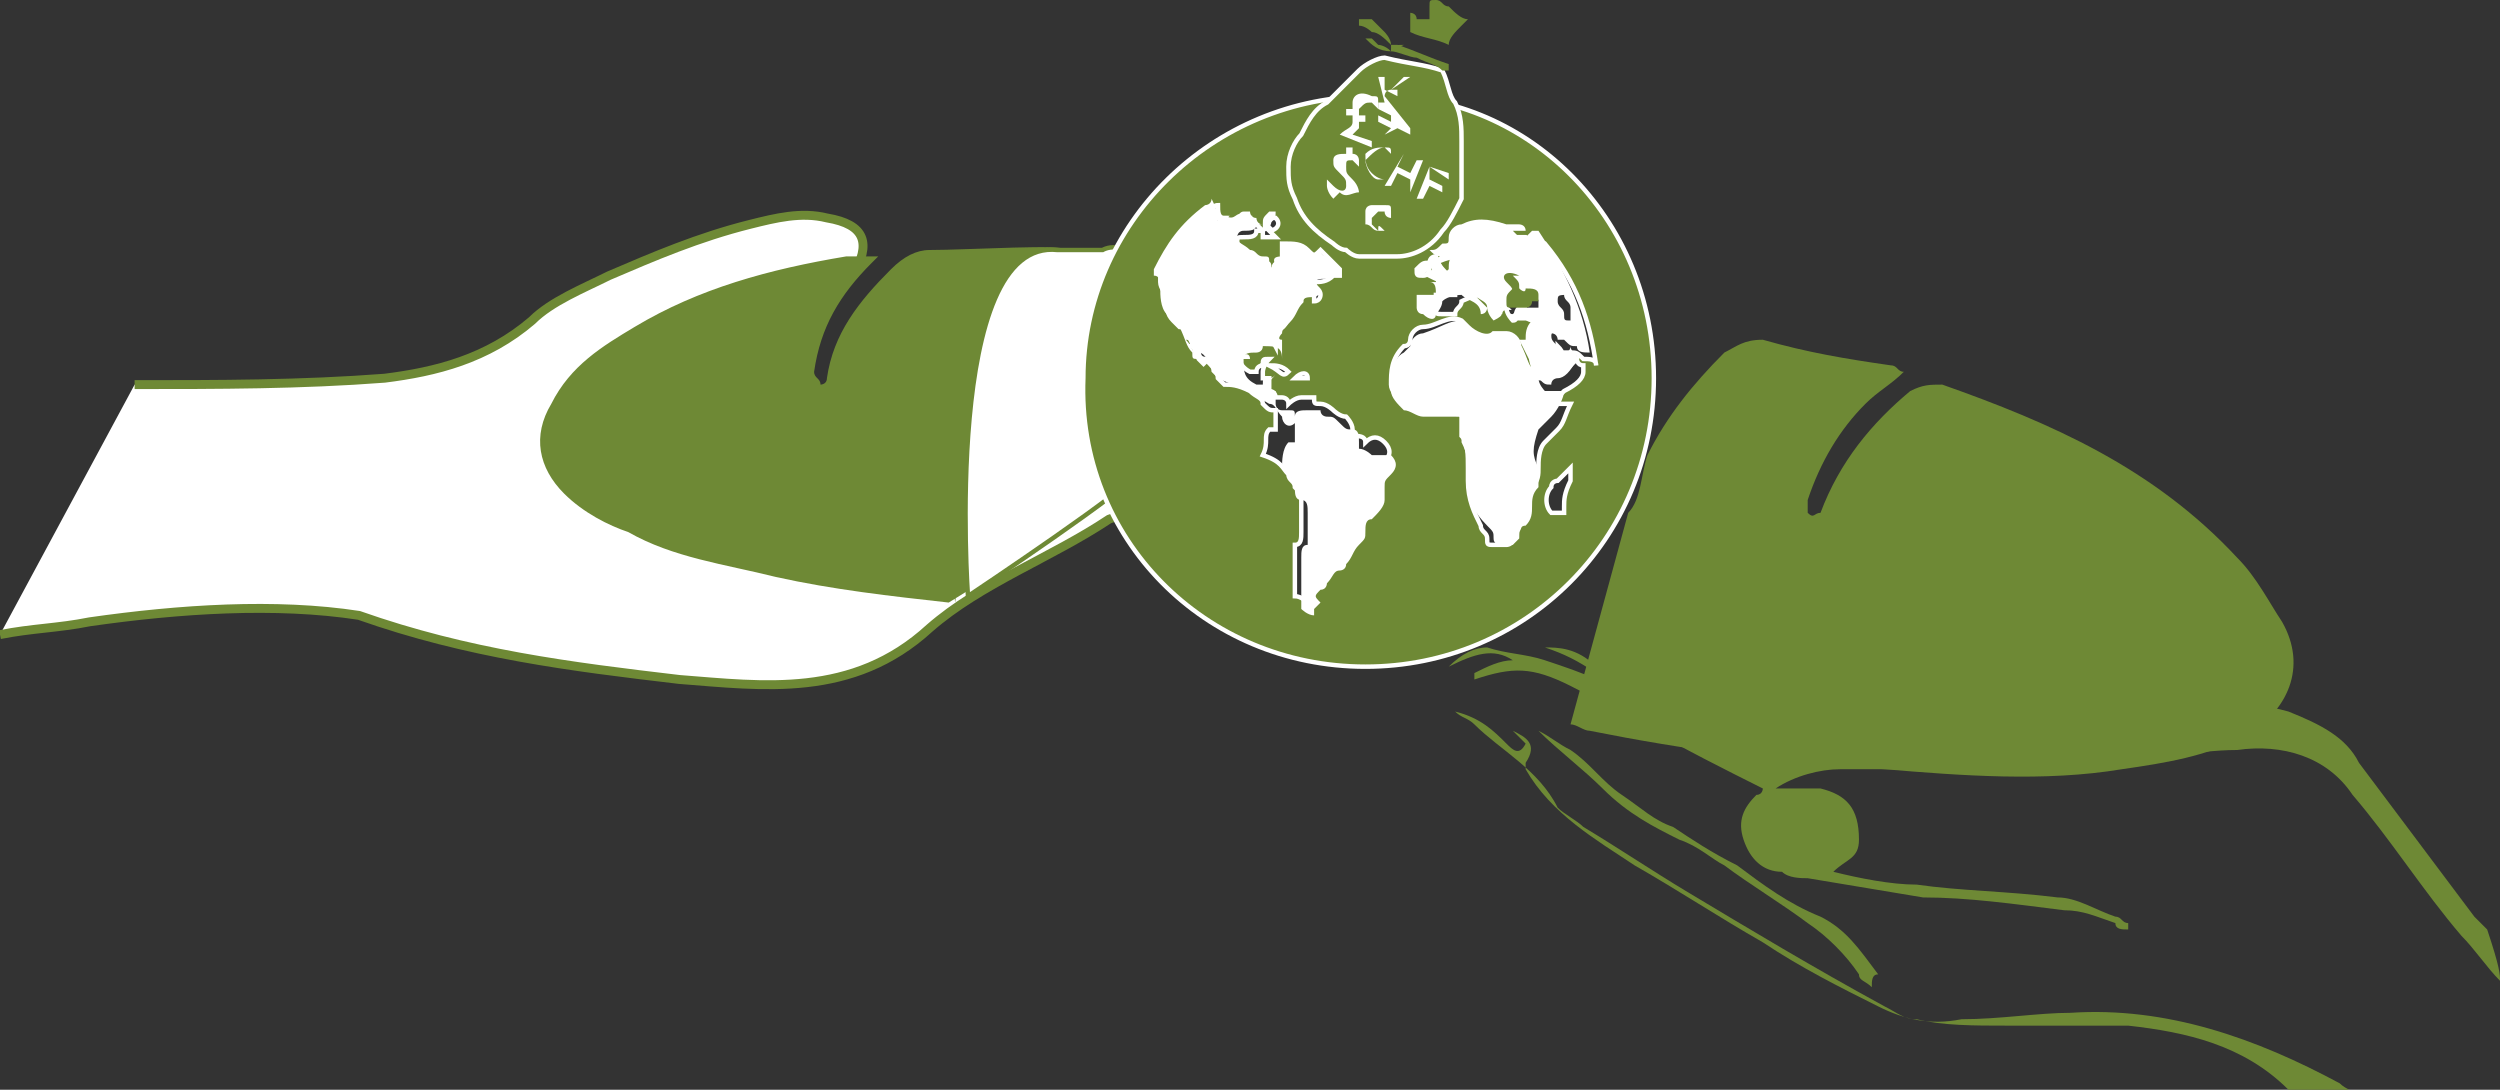<?xml version="1.0" encoding="utf-8"?>
<!-- Generator: Adobe Illustrator 19.2.1, SVG Export Plug-In . SVG Version: 6.00 Build 0)  -->
<svg version="1.1" id="Calque_1" xmlns="http://www.w3.org/2000/svg" xmlns:xlink="http://www.w3.org/1999/xlink" x="0px" y="0px"
	 viewBox="0 0 39 17" style="enable-background:new 0 0 39 17;" xml:space="preserve">
<rect x="0" y="0" width="39" height="17" fill="#333333" stroke="none"/>
<style type="text/css">
	.st0{fill:#FFFFFF;stroke:#6E8935;stroke-width:0.139;stroke-miterlimit:10;}
	.st1{fill:#6E8935;}
	.st2{fill:#FFFFFF;stroke:#6E8935;stroke-width:6.955342e-002;stroke-miterlimit:10;}
	.st3{fill:none;}
	.st4{fill:#6E8935;stroke:#FFFFFF;stroke-width:6.955342e-002;stroke-miterlimit:10;}
	.st5{fill:#FFFFFF;}
</style>
<path class="st0" d="M2.1,6C3.4,6,4.7,6,6,5.9C6.8,5.8,7.6,5.6,8.3,5c0.3-0.3,0.8-0.5,1.2-0.7c0.7-0.3,1.4-0.6,2.2-0.8
	c0.4-0.1,0.8-0.2,1.2-0.1c0.6,0.1,0.7,0.4,0.4,0.9c-0.2,0.2-0.4,0.4-0.6,0.5c-0.5,0.2-1,0.3-1.6,0.4c-0.4,0.1-0.8,0.1-0.9,0.6
	c-0.2,0.3,0.1,1,0.5,1.2c0.1,0.1,0.2,0.1,0.4,0.1c0.6,0.2,1.2,0.4,1.7,0.7c0.8,0.5,1.4,0.4,1.9-0.4c0.1-0.2,0.3-0.5,0.4-0.7
	c0.4-0.4,0.8-0.5,1.5-0.3c-0.2,0.4-0.4,0.8-0.7,1.2c0.4-0.2,0.6-0.3,0.9-0.4C17.2,7,17.5,7,17.7,7.4c0.2,0.4-0.1,0.6-0.4,0.7
	c-0.9,0.6-2,1-2.8,1.7c-1.2,1.1-2.6,0.9-3.9,0.8c-1.7-0.2-3.3-0.4-5-1C4.3,9.4,2.8,9.5,1.4,9.7C0.9,9.8,0.5,9.8,0,9.9"/>
<path class="st1" d="M15.3,6.3c0,0.1,0.1,0.3,0,0.3c0-0.1-0.4-0.3-0.1-0.2C15.3,6.5,15.2,6.4,15.3,6.3c0.1-0.6,1.1-2,1.3-2.4
	c0.1-0.1-1.5,0-2.1,0c-0.2,0-0.4,0.1-0.6,0.3c-0.5,0.5-0.9,1-1,1.7C12.9,6,12.8,6,12.8,6c0-0.1-0.1-0.1-0.1-0.2
	c0.1-0.7,0.4-1.2,0.9-1.7L13.7,4c-0.2,0-0.3,0-0.5,0C12,4.2,10.9,4.5,9.9,5.1c-0.5,0.3-1,0.6-1.3,1.2c-0.3,0.5-0.2,1,0.2,1.4
	c0.3,0.3,0.7,0.5,1,0.6c0.7,0.4,1.5,0.5,2.3,0.7c0.9,0.2,1.8,0.3,2.7,0.4c2.4-1.5,3.1-1.8,3.2-2.7c0,0,0.1-3-0.9-2.7h-0.7l-0.2,0
	c0,0-1.7,1.8-1.3,5.4"/>
<path class="st2" d="M15.1,9.3c0,0-0.4-5.6,1.4-5.4h0.7c0,0,0.5-0.3,0.7,0.7c0,0.1,0.2,2,0.2,2S18,7.2,17.7,7.4
	C17.8,7.5,15.1,9.3,15.1,9.3z"/>
<path class="st1" d="M39,15.3c-0.2-0.2-0.4-0.5-0.6-0.7c-0.6-0.7-1.1-1.5-1.7-2.2c-0.4-0.6-1.1-0.8-1.8-0.7c-0.7,0-1.4,0.2-2.2,0.2
	C32.1,12,31.4,12,30.8,12c-0.7,0-1.4,0-2.1,0c-0.3,0-0.7,0.1-1,0.3c0.3,0,0.5,0,0.7,0c0.4,0.1,0.6,0.3,0.6,0.8
	c0,0.3-0.2,0.3-0.4,0.5c0.4,0.1,0.9,0.2,1.3,0.2c0.7,0.1,1.4,0.1,2.2,0.2c0.3,0,0.6,0.2,0.9,0.3c0.1,0,0.1,0.1,0.2,0.1
	c0,0,0,0,0,0.1c-0.1,0-0.2,0-0.2-0.1c-0.3-0.1-0.5-0.2-0.8-0.2C31.4,14.1,30.7,14,30,14c-0.6-0.1-1.2-0.2-1.8-0.3
	c-0.1,0-0.3,0-0.4-0.1c-0.3,0-0.5-0.2-0.6-0.5s0-0.5,0.2-0.7c0.1,0,0.1-0.1,0.1-0.1c-0.6-0.3-1.2-0.6-1.9-1
	c-0.4-0.2-0.7-0.4-1.1-0.6c-0.6-0.3-0.9-0.3-1.5-0.1c0,0,0,0,0-0.1c0.2-0.1,0.4-0.2,0.6-0.2c-0.3-0.2-0.6-0.1-1,0.1
	c0.2-0.2,0.4-0.3,0.6-0.3c0.3,0.1,0.6,0.1,0.9,0.2c0.3,0.1,0.6,0.2,0.8,0.3v-0.1c-0.3-0.2-0.5-0.3-0.8-0.4c0.2,0,0.5,0,0.8,0.3
	s0.6,0.5,1,0.7H26c-0.2-0.3-0.5-0.6-0.9-0.7c0,0,0,0,0-0.1c0.1,0,0.3,0,0.4,0c0.2,0.1,0.3,0.2,0.4,0.3c0.4,0.3,0.7,0.6,1.1,0.9
	c0.3,0.2,0.6,0.3,1,0.1c0.3-0.1,0.7-0.2,1.1-0.2c0.6,0,1.2,0,1.7,0c0.9,0,1.9-0.1,2.8-0.3c0.7-0.1,1.4-0.2,2.1,0
	c0.5,0.2,0.9,0.4,1.1,0.8c0.6,0.8,1.2,1.6,1.8,2.4c0.1,0.1,0.1,0.1,0.2,0.2C39,15.1,39,15.2,39,15.3z"/>
<path class="st1" d="M35.7,17c-0.7-0.7-1.6-0.9-2.5-1c-0.6,0-1.3,0-1.9,0c-0.5,0-1,0-1.4-0.1c-0.2,0-0.3-0.1-0.5-0.2
	c-1.1-0.6-2.1-1.2-3.1-1.8c-0.5-0.3-1.1-0.7-1.6-1c-0.1-0.1-0.3-0.2-0.4-0.3C24,12,23.4,11.7,23,11.3c-0.1-0.1-0.2-0.1-0.3-0.2
	c0.4,0.1,0.6,0.3,0.8,0.5c0.1,0.1,0.2,0.2,0.3,0c-0.1-0.1-0.1-0.1-0.2-0.2c0.2,0.1,0.4,0.2,0.2,0.5c0,0,0,0,0,0.1
	c0.4,0.7,1.1,1.1,1.7,1.5c0.7,0.4,1.3,0.8,2,1.2c0.6,0.4,1.2,0.7,1.8,1c0.4,0.2,0.8,0.3,1.3,0.2c0.6,0,1.2-0.1,1.7-0.1
	c1.5-0.1,2.9,0.4,4.2,1.1c0.1,0.1,0.2,0.1,0.3,0.2C36.4,17,36,17,35.7,17z"/>
<path class="st1" d="M29.2,15.4c-0.1-0.1-0.2-0.1-0.2-0.2c-0.2-0.3-0.5-0.6-0.8-0.8c-0.4-0.3-0.9-0.6-1.3-0.9
	c-0.2-0.1-0.4-0.3-0.7-0.4c-0.4-0.2-0.8-0.4-1.2-0.8c-0.3-0.3-0.7-0.6-1-0.9c0.2,0.1,0.3,0.2,0.5,0.3c0.3,0.2,0.5,0.5,0.8,0.7
	s0.5,0.4,0.8,0.5c0.3,0.2,0.6,0.4,1,0.6c0.4,0.3,0.8,0.6,1.3,0.8c0.4,0.2,0.6,0.5,0.9,0.9C29.2,15.2,29.2,15.3,29.2,15.4
	C29.2,15.3,29.2,15.4,29.2,15.4z"/>
<path class="st1" d="M25.4,8c0.2-0.2,0.2-0.6,0.3-0.9C26,6.5,26.4,6,26.9,5.5c0.2-0.1,0.3-0.2,0.6-0.2c0.7,0.2,1.3,0.3,2,0.4
	c0.1,0,0.1,0.1,0.2,0.1c-0.2,0.2-0.4,0.3-0.6,0.5c-0.4,0.4-0.7,0.9-0.9,1.5c0,0.1,0,0.2,0,0.2c0.1,0.1,0.1,0,0.2,0
	c0.3-0.8,0.8-1.4,1.4-1.9C30,6,30.1,6,30.3,6c1.7,0.6,3.3,1.3,4.6,2.7c0.3,0.3,0.5,0.7,0.7,1c0.4,0.7,0.1,1.4-0.6,1.8
	c-0.6,0.3-1.2,0.4-1.9,0.5c-1.2,0.2-2.5,0.1-3.7,0c-1.6-0.1-3.1-0.3-4.6-0.6c-0.1,0-0.2-0.1-0.3-0.1L25.4,8z"/>
<g>
	<path class="st3" d="M25.8,5.9c0-2.5-2-4.5-4.5-4.5s-4.4,2-4.5,4.4c0,2.5,2,4.5,4.4,4.5C23.8,10.4,25.8,8.4,25.8,5.9z"/>
	<path class="st4" d="M25.8,5.9c0,2.5-2,4.5-4.5,4.5s-4.5-2-4.4-4.5c0-2.4,2-4.4,4.5-4.4C23.8,1.4,25.8,3.4,25.8,5.9z M24,5.9
		L24,5.9c-0.1,0-0.1-0.1-0.1-0.1c-0.1-0.1-0.1-0.2-0.2-0.4c0-0.1-0.1-0.2-0.2-0.2h-0.1c0,0,0,0-0.1,0c-0.1,0.1-0.3,0-0.4-0.1L22.8,5
		c-0.2-0.1-0.4,0.1-0.6,0.1c-0.1,0-0.2,0.1-0.2,0.2c0,0,0,0.1-0.1,0.1c-0.2,0.2-0.2,0.4-0.2,0.6c0,0.1,0.1,0.2,0.2,0.3
		c0.1,0.1,0.2,0.1,0.3,0.1c0.2,0,0.3,0,0.5,0c0.1,0,0.1,0,0.1,0.1v0.1c0,0.1,0,0.1,0,0.2c0.1,0.1,0.1,0.3,0.1,0.5c0,0.1,0,0.1,0,0.2
		c0,0.3,0.1,0.5,0.2,0.7c0,0.1,0.1,0.1,0.1,0.2c0,0.1,0,0.1,0.1,0.1s0.1,0,0.2,0c0,0,0.1,0,0.1-0.1s0.1-0.1,0.1-0.2
		c0.1-0.1,0.1-0.2,0.1-0.3c0-0.1,0-0.2,0.1-0.3l0,0C24,7.5,24,7.4,24,7.3s0-0.3,0.1-0.4s0.1-0.1,0.2-0.2s0.1-0.2,0.2-0.4
		c-0.1,0-0.2,0-0.3,0c-0.1,0-0.1-0.1-0.1-0.2l0,0l0,0c0,0.1,0.1,0.1,0.2,0.1l0.1-0.1c0.2-0.1,0.3-0.2,0.3-0.3V5.7
		c-0.1,0-0.1-0.1-0.1-0.1l-0.1,0.1l-0.1-0.1c0,0,0-0.1-0.1-0.2l0,0c0,0,0,0.1,0.1,0.1c0,0,0,0,0.1,0s0.1,0,0.2,0.1
		c0.1,0,0.2,0,0.2,0.1l0,0l0,0c-0.1-0.7-0.3-1.3-0.8-1.9H24l-0.1,0.1h-0.1c0,0,0-0.1-0.1-0.1c0.1,0,0.2,0,0.2,0l0,0l-0.1-0.1
		c-0.1,0-0.1,0-0.2,0c-0.2-0.1-0.4-0.1-0.7,0c-0.1,0-0.2,0.1-0.2,0.2S22.6,4,22.6,4c-0.1,0-0.1,0-0.2,0.1C22.6,4,22.7,4,22.9,4
		c0,0,0,0.1,0.1,0.1l0,0V4c-0.1,0-0.1,0.1-0.1,0.2c-0.1,0.1-0.2,0.1-0.2,0.2l0,0h-0.1c0.1,0.1,0.1,0.1,0.1,0.2c-0.1,0-0.2,0-0.3,0
		c0,0.1,0,0.1,0,0.2s0,0.1,0.1,0.1s0.2,0,0.2,0c0-0.1,0.1-0.1,0.1-0.2c0,0,0.2-0.1,0.3-0.1c0.1,0.1,0.3,0.1,0.3,0.3
		c0,0,0-0.1,0.1-0.1c-0.1-0.1-0.1-0.1-0.2-0.2c0.1,0,0.2,0.1,0.2,0.2S23.6,5,23.6,5c0.1,0,0-0.1,0.1-0.2c0.1,0,0.1,0,0.1,0.1
		S23.9,5,24,5s0.1,0,0.2,0c0,0.1,0,0.2-0.1,0.3c0,0,0,0-0.1,0C23.8,5.5,23.9,5.7,24,5.9z M19.1,3.4C19,3.4,19,3.3,19,3.2
		c0,0-0.1,0-0.1,0.1c-0.3,0.3-0.6,0.6-0.8,1v0.1c0,0.1,0.1,0.2,0.1,0.2c0,0.2,0,0.3,0.1,0.4l0.1,0.1c0,0,0.1,0,0.1,0.1
		c0.1,0.1,0.1,0.2,0.2,0.4l0.1,0.1c-0.1-0.1-0.1-0.2-0.2-0.3c0,0,0.1,0,0.1,0.1c0,0,0,0.1,0.1,0.1C18.9,5.7,19,5.8,19,5.9L19.1,6
		c0.1,0,0.2,0,0.4,0.1c0.1,0.1,0.2,0.1,0.2,0.2c0.1,0.1,0.1,0.1,0.2,0.1c0,0.1,0,0.2,0,0.3c0,0,0,0-0.1,0c-0.1,0.1,0,0.2-0.1,0.4
		l0,0C20,7.2,20,7.3,20.1,7.4c0,0.1,0.1,0.1,0.1,0.2c0.1,0.1,0.1,0.1,0.1,0.2c0,0.2,0,0.3,0,0.5c0,0.1,0,0.2-0.1,0.2v0.1
		c0,0.1,0,0.1,0,0.2c0,0.1,0,0.2,0,0.4v0.1c0.1,0,0.2,0.1,0.2,0.1c0-0.1,0-0.1,0-0.1l0.1-0.1c-0.1-0.1,0-0.1,0-0.2l0.1-0.1
		c0-0.1,0.1-0.2,0.2-0.2s0.1,0,0.1-0.1s0.1-0.2,0.2-0.3l0,0c0.1,0,0.1-0.1,0.1-0.2c0-0.1,0-0.1,0.1-0.2s0.2-0.1,0.2-0.3
		c0-0.1,0-0.1,0-0.2s0-0.1,0.1-0.2s0.1-0.2,0-0.3c-0.1-0.1-0.2-0.1-0.3,0c0-0.1-0.1-0.1-0.2-0.1V6.7c0-0.1-0.1-0.2-0.1-0.2
		c-0.1,0-0.2-0.1-0.2-0.1s-0.1-0.1-0.2-0.1s-0.1,0-0.1-0.1c0,0,0,0-0.1,0c0,0,0,0-0.1,0s-0.2,0.1-0.2,0.1l0,0c0-0.1-0.1-0.1-0.1-0.1
		h-0.1c0,0,0-0.1-0.1-0.1c0-0.1,0-0.1,0-0.2l0,0h-0.1V5.8c0,0,0-0.1,0.1-0.2c-0.1,0-0.1,0-0.1,0.1c0,0-0.1,0-0.1,0.1h-0.1
		c-0.2-0.1-0.2-0.3-0.2-0.4s0.1-0.1,0.2-0.1s0.1,0,0.1-0.1c0.1,0,0.2,0,0.3,0.2l0,0c0,0,0,0,0-0.1s0-0.1,0-0.2s0-0.1,0-0.1
		C20,5.2,20,5.1,20.1,5s0.1-0.2,0.2-0.3l0,0c0-0.1,0.1-0.1,0.2-0.1c0,0,0,0,0,0.1c0.1,0,0.1-0.1,0.1-0.1c0-0.1-0.1-0.1-0.1-0.2
		c-0.1,0-0.1,0.1-0.2,0.1l0,0c0.1,0,0.1-0.1,0.2-0.1s0.2,0,0.3-0.1h0.1V4.2c-0.1-0.1-0.1-0.1-0.2-0.2l-0.1-0.1
		c-0.1,0.1-0.1,0.1-0.2,0S20.2,3.8,20,3.8c0,0.1,0,0.1,0,0.2c0,0,0,0.1,0,0.1c-0.2,0-0.1,0.1-0.1,0.2c0,0,0-0.1-0.1-0.1
		c0-0.1,0-0.1-0.1-0.1l0,0c-0.1,0-0.1,0-0.2-0.1c-0.1,0-0.1-0.1-0.2-0.2c0-0.1,0-0.1,0.1-0.1s0.2,0,0.2-0.1c0,0,0,0,0.1,0v0.1
		c0.1,0,0.1,0,0.2,0l-0.1-0.1c0.1,0,0.2-0.1,0.1-0.2h-0.1c0,0.1,0,0.1-0.1,0.2l-0.1-0.1c-0.1,0-0.1-0.1-0.1-0.1s0,0-0.1,0
		C19.3,3.3,19.3,3.5,19.1,3.4C19.2,3.4,19.2,3.4,19.1,3.4c0.1,0.1,0.1,0.1,0.1,0.1c-0.1,0-0.3,0-0.3-0.1C19,3.5,19,3.5,19.1,3.4z
		 M24.3,7.5c0,0-0.1,0-0.1,0.1c-0.1,0.1-0.1,0.3,0,0.4c0,0,0,0,0.1,0c0,0,0,0,0.1,0V7.9c0-0.1,0-0.2,0.1-0.4c0,0,0-0.1,0-0.2l0,0
		C24.3,7.5,24.3,7.5,24.3,7.5z M22.4,4c-0.1,0-0.1,0.1-0.1,0.1c0.1,0.1,0.1,0.1,0,0.2c0.2,0.1,0.2,0.1,0.3,0
		C22.5,4.2,22.4,4.1,22.4,4z M21.6,3.7c0.1,0.1,0.3,0,0.4-0.1c-0.1,0-0.1,0-0.2,0l0,0C21.6,3.6,21.6,3.7,21.6,3.7z M22.3,4.1
		c-0.1,0-0.1,0-0.2,0.1c0,0.1,0,0.1,0.1,0.1C22.3,4.3,22.3,4.2,22.3,4.1z M20.1,5.8c-0.1-0.1-0.2-0.1-0.3-0.1
		C20,5.8,20,5.9,20.1,5.8z M20.4,5.9c0-0.1-0.1-0.1-0.2,0C20.2,5.9,20.3,5.9,20.4,5.9z"/>
	<path class="st5" d="M24,5.9c-0.1-0.2-0.2-0.4-0.3-0.6c0,0,0,0,0.1,0c0-0.1,0-0.2,0.1-0.3c-0.1,0-0.1,0-0.2,0s-0.1,0-0.2-0.1
		c0-0.1,0-0.1-0.1-0.1c0,0.1,0.1,0.1-0.1,0.2c-0.1-0.1-0.1-0.2-0.1-0.2c0-0.1-0.1-0.1-0.2-0.2c0.1,0.1,0.1,0.1,0.2,0.2
		c0,0,0,0.1-0.1,0.1c0-0.2-0.2-0.2-0.3-0.3c0,0-0.2,0-0.3,0.1c0,0.1-0.1,0.2-0.1,0.2c0,0.1-0.1,0.1-0.2,0c-0.1,0-0.1-0.1-0.1-0.1
		c0-0.1,0-0.1,0-0.2c0.1,0,0.2,0,0.3,0c0-0.1,0-0.2-0.1-0.2c0.1,0,0.1,0,0.1,0l0,0c0-0.1,0.1-0.1,0.2-0.2c0-0.1,0-0.2,0.1-0.2v0.1
		l0,0c0,0,0-0.1-0.1-0.1c-0.2,0-0.2,0-0.3-0.1c0.1,0,0.1,0,0.2-0.1c0.1,0,0.1,0,0.1-0.1s0.1-0.2,0.2-0.2c0.2-0.1,0.4-0.1,0.7,0
		c0.1,0,0.1,0,0.2,0c0,0,0.1,0,0.1,0.1l0,0c-0.1,0-0.2,0-0.2,0l0.1,0.1h0.1l0.1-0.1H24c0.4,0.6,0.7,1.2,0.8,1.9l0,0l0,0
		c-0.1,0-0.2,0-0.2-0.1c-0.1,0-0.1,0-0.2-0.1c0,0,0,0-0.1,0c0,0,0-0.1-0.1-0.1l0,0c0,0.1,0,0.1,0.1,0.2l0.1,0.1c0,0,0.1,0,0.1-0.1
		c0,0,0,0.1,0.1,0.1v0.1c-0.1,0.2-0.2,0.3-0.3,0.3c0,0-0.1,0-0.1,0.1C24.1,6,24.1,6,24,5.9L24,5.9L24,5.9c0,0.1,0.1,0.2,0.1,0.2
		c0.1,0,0.2,0,0.3,0c0,0.1-0.1,0.3-0.2,0.4S24.1,6.6,24,6.7c-0.1,0.3-0.1,0.4,0,0.6c0,0.1,0,0.2,0,0.3l0,0c-0.1,0.1-0.1,0.2-0.1,0.3
		s0,0.2-0.1,0.3c-0.1,0-0.1,0.1-0.1,0.2l-0.1,0.1c-0.1,0-0.1,0-0.2,0c0,0-0.1,0-0.1-0.1s0-0.1-0.1-0.2C23,8,22.9,7.8,22.9,7.6
		c0-0.1,0-0.1,0-0.2c0-0.2,0-0.3-0.1-0.5c0,0,0-0.1,0-0.2V6.6c0-0.1,0-0.1-0.1-0.1c-0.2,0-0.3,0-0.5,0c-0.1,0-0.2-0.1-0.3-0.1
		c-0.1-0.1-0.2-0.2-0.2-0.3c0-0.2,0-0.5,0.2-0.6L22,5.4c0-0.1,0.1-0.2,0.2-0.2C22.5,5.1,22.6,5,22.8,5l0.1,0.1
		c0.1,0.1,0.3,0.2,0.4,0.1h0.1h0.1c0.1,0,0.2,0.1,0.2,0.2c0.1,0.1,0.1,0.2,0.2,0.4C23.9,5.9,24,5.9,24,5.9L24,5.9z M23.8,4.8h0.1H24
		V4.7c0-0.1-0.2-0.1-0.2-0.1c-0.1,0-0.1,0-0.1,0h-0.1c0,0.1-0.1,0.1-0.1,0.2c0,0,0,0.1,0.1,0.1C23.7,4.8,23.7,4.8,23.8,4.8z
		 M24.5,4.6C24.4,4.5,24.4,4.5,24.5,4.6c-0.2,0-0.2,0-0.2,0.1s0.1,0.1,0.1,0.2c0,0.1,0,0.1,0.1,0.1c0-0.1,0-0.1,0-0.2
		s-0.1-0.1-0.1-0.2C24.4,4.6,24.4,4.6,24.5,4.6z"/>
	<path class="st5" d="M19.1,3.4c0,0.1,0,0.1-0.2,0C18.9,3.5,19.1,3.5,19.1,3.4C19.2,3.5,19.2,3.5,19.1,3.4
		C19.2,3.4,19.2,3.4,19.1,3.4c0.2,0.1,0.2-0.1,0.3-0.1h0.1c0,0,0,0.1,0.1,0.1c0,0,0,0.1,0.1,0.1c0-0.1,0-0.1,0.1-0.2h0.1
		c0,0.1,0,0.1-0.1,0.2l0.1,0.1c-0.1,0-0.1,0-0.2,0V3.5h-0.1c0,0.1-0.1,0.1-0.2,0.1s-0.1,0.1-0.1,0.1c0,0.1,0.1,0.1,0.2,0.2
		c0.1,0,0.1,0.1,0.2,0.1l0,0c0.1,0,0.1,0,0.1,0.1c0,0,0,0.1,0.1,0.1C19.9,4.1,19.8,4,20,4c0,0.1,0,0,0,0s0-0.1,0-0.2
		c0.1,0,0.3,0,0.4,0.1s0.1,0.1,0.2,0c0,0,0,0.1,0.1,0.1c0.1,0.1,0.1,0.1,0.2,0.2v0.1c0,0,0,0-0.1,0c-0.1,0.1-0.2,0-0.3,0.1
		c-0.1,0-0.1,0.1-0.2,0.1l0,0c0.1,0,0.1-0.1,0.2-0.1c0,0.1,0.1,0.1,0.1,0.2c0,0-0.1,0-0.1,0.1V4.6c-0.1,0-0.1,0-0.2,0.1l0,0
		C20.2,4.8,20.1,5,20.1,5c0,0.1-0.1,0.1-0.1,0.2c0,0-0.1,0.1,0,0.1c0,0,0,0.1,0,0.2c0,0,0,0,0,0.1l0,0c0-0.2-0.1-0.2-0.3-0.2
		c0,0.1-0.1,0.1-0.1,0.1c-0.1,0-0.2,0-0.2,0.1c0,0.2,0,0.3,0.2,0.4c0,0,0,0,0.1,0c0-0.1,0-0.1,0.1-0.1c0,0,0.1,0,0.1-0.1
		c0,0.1-0.1,0.1-0.1,0.2v0.1h0.1l0,0c0,0.1,0,0.1,0,0.2c0,0,0,0.1,0.1,0.1h0.1c0.1,0,0.1,0,0.1,0.1l0,0c0-0.1,0.1-0.1,0.2-0.1
		c0,0,0,0,0.1,0h0.1c0,0.1,0.1,0.1,0.1,0.1c0.1,0,0.1,0,0.2,0.1s0.1,0.1,0.2,0.1s0.1,0.1,0.1,0.2V7c0.1,0,0.2,0.1,0.2,0.1
		c0.1,0,0.2,0,0.3,0c0.1,0.1,0.1,0.2,0,0.3c-0.1,0.1-0.1,0.1-0.1,0.2s0,0.1,0,0.2S21.5,8,21.4,8.1c-0.1,0-0.1,0.1-0.1,0.2
		c0,0.1,0,0.1-0.1,0.2l0,0c-0.1,0.1-0.1,0.2-0.2,0.3c0,0.1-0.1,0.1-0.1,0.1c-0.1,0-0.1,0.1-0.2,0.2c0,0,0,0.1-0.1,0.1
		c-0.1,0.1-0.1,0.1,0,0.2l-0.1,0.1v0.1c-0.1,0-0.2-0.1-0.2-0.1s0,0,0-0.1s0-0.2,0-0.4c0-0.1,0-0.1,0-0.2V8.7c0-0.1,0-0.2,0.1-0.2
		c0-0.2,0-0.3,0-0.5c0-0.1,0-0.2-0.1-0.2s-0.1-0.1-0.1-0.2S20.1,7.4,20,7.3l0,0c0-0.1,0-0.3,0.1-0.4c0,0,0,0,0.1,0
		c0-0.1,0-0.2,0-0.3c-0.1,0.1-0.2,0-0.2-0.1c-0.1-0.1-0.1-0.2-0.2-0.2C19.3,6,19.2,6,19,5.9l-0.1-0.1c0-0.1-0.1-0.3-0.2-0.3
		c0,0,0-0.1-0.1-0.1c0,0,0-0.1-0.1-0.1c0.1,0.1,0.1,0.2,0.2,0.3c-0.1,0-0.1,0-0.1-0.1c-0.1-0.1-0.1-0.2-0.2-0.4c0,0,0,0-0.1-0.1
		l-0.1-0.1c-0.1-0.1-0.1-0.3-0.1-0.4s0-0.2-0.1-0.2V4.2c0.2-0.4,0.4-0.7,0.8-1c0,0,0.1,0,0.1-0.1C19,3.3,19,3.4,19.1,3.4z"/>
	<path class="st5" d="M23.5,7.2c0,0,0-0.1,0.1-0.1l0,0c0,0,0,0.1,0,0.2c-0.1,0.1-0.1,0.2-0.1,0.4v0.1c0,0,0,0-0.1,0h-0.1
		c0-0.1-0.1-0.3,0-0.4C23.4,7.2,23.4,7.2,23.5,7.2z"/>
	<path class="st5" d="M22.4,4c0.1,0.1,0.1,0.2,0.2,0.3c-0.1,0.1-0.1,0.1-0.3,0c0.1-0.1,0.1-0.1,0-0.2C22.3,4.1,22.3,4,22.4,4z"/>
	<path class="st5" d="M21.6,3.7c0,0,0-0.1,0.1,0l0,0c0.1,0,0.1,0,0.2,0C21.9,3.7,21.8,3.8,21.6,3.7z"/>
	<path class="st5" d="M22.3,4.1c0,0.1,0,0.1-0.1,0.2c0,0-0.1,0-0.1-0.1C22.1,4.2,22.2,4.1,22.3,4.1z"/>
	<path class="st5" d="M19.3,5.5c-0.1,0-0.2-0.1-0.3-0.1C19.2,5.3,19.2,5.4,19.3,5.5z"/>
	<path class="st5" d="M19.5,5.6c-0.1,0-0.1,0-0.2,0C19.4,5.5,19.5,5.5,19.5,5.6z"/>
	<path class="st1" d="M23.8,4.8c-0.1,0-0.1,0-0.2,0s-0.1,0-0.1-0.1s0-0.1,0.1-0.2h0.1c0,0,0.1,0.1,0.1,0c0.1,0,0.2,0,0.2,0.1v0.1
		h-0.1C23.9,4.8,23.8,4.8,23.8,4.8z"/>
	<path class="st1" d="M23.7,4.3h-0.1c0.1,0.1,0.1,0.1,0.1,0.2s0,0.1,0,0.2c-0.1,0-0.1,0-0.1-0.1s0-0.1-0.1-0.2S23.5,4.2,23.7,4.3
		C23.6,4.2,23.6,4.2,23.7,4.3z"/>
	<path class="st1" d="M21.7,0.8c-0.2,0-0.3-0.1-0.4-0.2h0.1c0,0,0,0,0.1,0.1C21.5,0.7,21.6,0.7,21.7,0.8c0-0.1,0.1-0.1,0.2-0.1l0,0"
		/>
	<path class="st1" d="M21.7,0.7L21.7,0.7h0.1C21.8,0.7,21.8,0.7,21.7,0.7C21.8,0.7,21.8,0.7,21.7,0.7C21.8,0.7,21.7,0.7,21.7,0.7
		c0-0.1-0.1-0.2-0.1-0.2c-0.1-0.1-0.1-0.1-0.2-0.2c-0.1,0-0.1,0-0.2,0c0,0,0,0,0,0.1c0.1,0,0.2,0.1,0.2,0.1
		C21.5,0.5,21.6,0.6,21.7,0.7L21.7,0.7z"/>
	<path class="st4" d="M21,3.9c-0.1,0-0.2-0.1-0.2-0.1c-0.3-0.2-0.5-0.4-0.6-0.7c-0.1-0.2-0.1-0.3-0.1-0.5s0.1-0.4,0.2-0.5
		c0.1-0.2,0.2-0.4,0.4-0.5c0.2-0.2,0.3-0.3,0.5-0.5c0.1-0.1,0.3-0.2,0.4-0.2l0,0l0,0C22,1,22.2,1,22.5,1.1l0,0
		c0.1,0.2,0.1,0.4,0.2,0.5c0.1,0.2,0.1,0.4,0.1,0.6c0,0.3,0,0.6,0,0.9c-0.1,0.2-0.2,0.4-0.3,0.5C22.3,3.9,22,4,21.8,4s-0.4,0-0.6,0
		l0,0C21.1,4,21,3.9,21,3.9z"/>
	<path class="st1" d="M22.4,0c0.1,0,0.1,0.1,0.2,0.1c0.1,0.1,0.2,0.2,0.3,0.2l0,0l-0.1,0.1c-0.1,0.1-0.2,0.2-0.2,0.3l0,0
		c-0.2-0.1-0.4-0.1-0.6-0.2l0,0c0-0.1,0-0.2,0-0.3l0,0c0,0,0.1,0,0.1,0.1h0.1h0.1V0.2V0.1C22.3,0,22.3,0,22.4,0L22.4,0
		C22.3,0,22.3,0,22.4,0z"/>
	<path class="st1" d="M22.1,0.9c-0.1,0-0.3-0.1-0.4-0.1l0,0c0,0,0,0,0-0.1c0,0,0,0,0.1,0l0,0c0.3,0.1,0.5,0.2,0.8,0.3l0,0
		c0,0,0,0,0,0.1c0,0,0,0-0.1,0l0,0C22.4,1,22.3,1,22.1,0.9z"/>
	<g>
		<path class="st5" d="M20.9,2.1L20.9,2.1C21,2,21.1,2,21.1,1.9c0,0,0,0,0-0.1H21V1.7h0.1V1.6c0-0.1,0.1-0.2,0.3-0.1
			c0.1,0,0.1,0,0.1,0.1v0.1c0,0,0,0-0.1-0.1c-0.1,0-0.1,0-0.2,0.1v0.1h0.1v0.1h-0.1V2l-0.1,0.1l0,0l0.3,0.1v0.1L20.9,2.1z"/>
	</g>
	<g>
		<path class="st5" d="M20.8,3.1L20.8,3.1c-0.1-0.1-0.1-0.2-0.1-0.2V2.8l0.1,0.1C20.9,3,21,3,21,2.9s0-0.1-0.1-0.2
			c-0.1-0.1-0.1-0.1-0.1-0.2c0-0.1,0.1-0.1,0.2-0.1V2.3h0.1v0.1c0.1,0,0.1,0.1,0.1,0.1v0.1l-0.1-0.1c-0.1,0-0.1,0-0.1,0.1
			s0,0.1,0.1,0.2C21.2,2.9,21.2,3,21.2,3c-0.1,0-0.2,0.1-0.3,0L20.8,3.1L20.8,3.1z"/>
	</g>
	<g>
		<path class="st5" d="M21.6,3.6h-0.1c-0.1,0-0.1-0.1-0.2-0.1c0-0.1,0-0.1,0-0.2h-0.1l0,0h0.1l0,0l0,0h-0.1l0,0h0.1
			c0-0.1,0.1-0.1,0.1-0.1c0.1,0,0.1,0,0.2,0s0.1,0,0.1,0.1v0.1c0,0-0.1,0-0.1-0.1h-0.1l-0.1,0.1l0.3,0.1l0,0l-0.3-0.1l0,0l0,0
			l0.3,0.1l0,0l-0.3-0.1c0,0.1,0,0.1,0,0.1l0.1,0.1C21.5,3.5,21.5,3.5,21.6,3.6L21.6,3.6z"/>
	</g>
	<g>
		<path class="st5" d="M21.6,2.1L21.7,2l-0.2-0.1V1.8l0.2,0.1V1.8l-0.2-0.1V1.6h0.1l-0.1-0.4h0.1v0.2v0.1l0,0c0,0,0-0.1,0.1-0.1
			l0.2-0.2H22l-0.3,0.2h0.1v0.1l-0.2-0.1v0.1L22,2v0.1L21.8,2L21.6,2.1L21.6,2.1z"/>
	</g>
	<g>
		<path class="st5" d="M21.6,2.8h-0.1c-0.1,0-0.2-0.2-0.2-0.3c0.1-0.1,0.2-0.2,0.3-0.2c0.1,0,0.1,0,0.1,0.1l0,0c0,0,0,0-0.1-0.1
			c-0.1,0-0.2,0-0.3,0.1c0,0.1,0,0.2,0.1,0.3C21.5,2.8,21.6,2.8,21.6,2.8L21.6,2.8z"/>
		<path class="st5" d="M21.9,2.4l-0.1,0.2L22,2.7l0.1-0.2h0.1L22,3l0,0V2.8l-0.2-0.1l-0.1,0.2h-0.1L21.9,2.4L21.9,2.4z"/>
		<path class="st5" d="M22.3,2.6l0.3,0.1v0.1L22.3,2.6v0.2l0.2,0.1V3l-0.2-0.1l-0.1,0.2h-0.1L22.3,2.6z"/>
	</g>
</g>
</svg>
